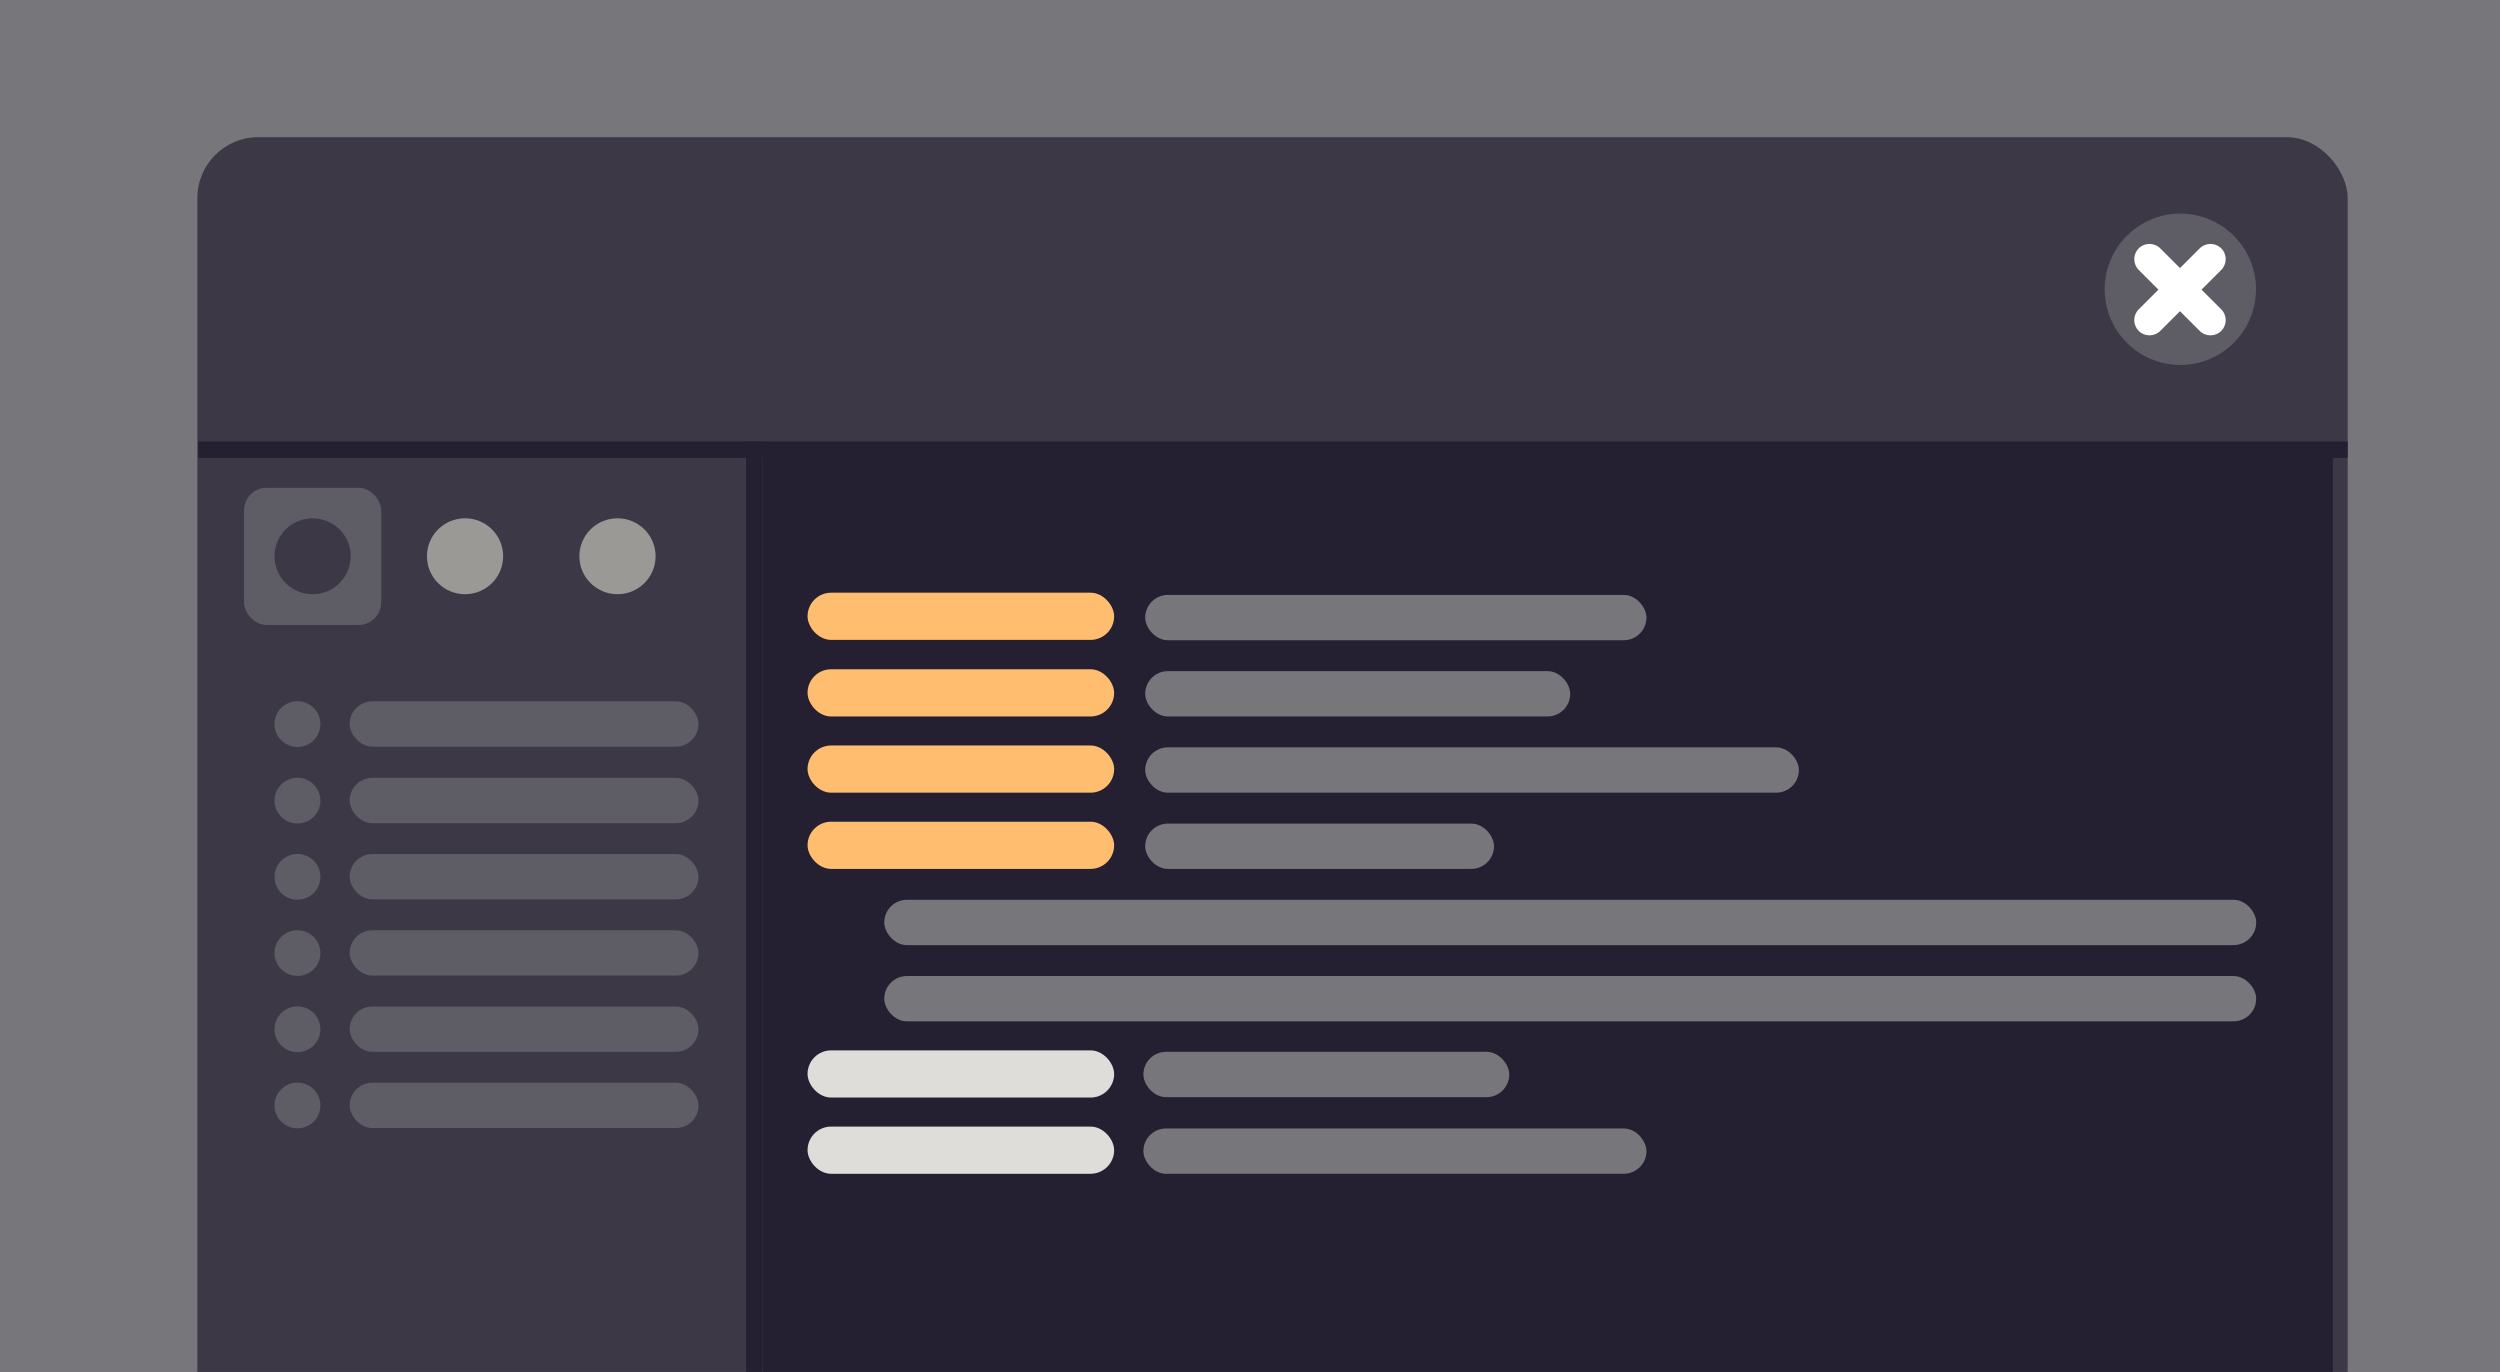 <?xml version="1.0" encoding="UTF-8" standalone="no"?>
<svg
   inkscape:version="1.2.1 (9c6d41e410, 2022-07-14)"
   id="svg8"
   version="1.1"
   viewBox="0 0 164 90"
   height="90"
   width="164"
   sodipodi:docname="preview-dark.svg"
   xmlns:inkscape="http://www.inkscape.org/namespaces/inkscape"
   xmlns:sodipodi="http://sodipodi.sourceforge.net/DTD/sodipodi-0.dtd"
   xmlns="http://www.w3.org/2000/svg"
   xmlns:svg="http://www.w3.org/2000/svg"
   xmlns:rdf="http://www.w3.org/1999/02/22-rdf-syntax-ns#"
   xmlns:cc="http://creativecommons.org/ns#"
   xmlns:dc="http://purl.org/dc/elements/1.1/">
  <rect x="0" y="0" width="164" height="90" fill="#808080" stroke="none"/>
  <defs
     id="defs2">
    <clipPath
       clipPathUnits="userSpaceOnUse"
       id="clipPath1485">
      <rect
         style="fill:#9141ac;fill-opacity:1;stroke:none;stroke-width:2;stroke-linecap:round;stroke-opacity:1;paint-order:markers stroke fill;stop-color:#000000"
         id="rect1487"
         width="165.542"
         height="90.584"
         x="449"
         y="71"
         rx="7.305"
         ry="7.305" />
    </clipPath>
  </defs>
  <sodipodi:namedview
     units="px"
     borderlayer="true"
     inkscape:showpageshadow="false"
     showgrid="true"
     inkscape:document-rotation="0"
     inkscape:current-layer="layer1"
     inkscape:document-units="px"
     inkscape:cy="560"
     inkscape:cx="400"
     inkscape:zoom="0.35"
     inkscape:pageshadow="2"
     inkscape:pageopacity="0"
     borderopacity="1"
     bordercolor="#383838"
     pagecolor="#1f1f1f"
     id="base"
     inkscape:pagecheckerboard="1"
     inkscape:deskcolor="#1f1f1f">
    <inkscape:grid
       type="xygrid"
       id="grid601"
       originx="0"
       originy="0" />
  </sodipodi:namedview>
  <g
     id="layer1"
     inkscape:groupmode="layer"
     inkscape:label="Layer 1">
    <g
       id="g1966"
       clip-path="none"
       transform="translate(-629,-71)">
      <rect
         style="opacity:1;fill:#f6f5f4;fill-opacity:1;stroke:none;stroke-width:2;stroke-linecap:round;stroke-opacity:1;paint-order:markers stroke fill;stop-color:#000000"
         id="rect1962"
         width="168.136"
         height="92.492"
         x="447.797"
         y="69.865"
         rx="0"
         ry="0"
         clip-path="none" />
      <g
         id="g7834">
        <rect
           style="fill:#f6f5f4;fill-opacity:1;stroke:#deddda;stroke-width:2;stroke-linecap:round;stroke-opacity:1;paint-order:markers stroke fill;stop-color:#000000"
           id="rect2039-6"
           width="141.06"
           height="104.613"
           x="461.94"
           y="80"
           rx="3.991"
           ry="3.991" />
        <circle
           style="fill:#c0bfbc;fill-opacity:1;stroke:none;stroke-width:2;stroke-linecap:round;stroke-opacity:1;paint-order:markers stroke fill;stop-color:#000000"
           id="path6750-7"
           cx="592.023"
           cy="89.977"
           r="4.963" />
        <path
           id="path12696-1-3-0-5"
           style="fill:#2e3436;fill-opacity:1;enable-background:new"
           d="m 590,87 c -0.265,4e-5 -0.52,0.105 -0.707,0.293 -0.39,0.391 -0.39,1.024 0,1.414 L 590.586,90 l -1.293,1.293 c -0.39,0.391 -0.39,1.024 0,1.414 0.391,0.39 1.024,0.39 1.414,0 l 1.293,-1.293 1.293,1.293 c 0.391,0.39 1.024,0.39 1.414,0 0.39,-0.391 0.39,-1.024 0,-1.414 L 593.414,90 l 1.293,-1.293 c 0.39,-0.391 0.39,-1.024 0,-1.414 -0.188,-0.188 -0.442,-0.293 -0.707,-0.293 -0.265,4e-5 -0.52,0.105 -0.707,0.293 l -1.293,1.293 -1.293,-1.293 c -0.188,-0.188 -0.442,-0.293 -0.707,-0.293 z" />
        <rect
           style="fill:#deddda;fill-opacity:1;stroke:none;stroke-width:2;stroke-linecap:round;stroke-opacity:1;paint-order:markers stroke fill;stop-color:#000000"
           id="rect6919-3"
           width="141"
           height="1.072"
           x="462"
           y="99.963"
           rx="0"
           ry="0" />
        <rect
           style="fill:#deddda;fill-opacity:1;stroke:none;stroke-width:2;stroke-linecap:round;stroke-opacity:1;paint-order:markers stroke fill;stop-color:#000000"
           id="rect6923-5"
           width="141"
           height="1.072"
           x="99.963"
           y="-499.01"
           rx="0"
           ry="0"
           transform="rotate(90)" />
        <rect
           style="fill:#deddda;fill-opacity:1;stroke:none;stroke-width:2;stroke-linecap:round;stroke-opacity:1;paint-order:markers stroke fill;stop-color:#000000"
           id="rect7086-6"
           width="9"
           height="9"
           x="465"
           y="103"
           rx="1.487"
           ry="1.487" />
        <ellipse
           style="fill:#f6f5f4;fill-opacity:1;stroke:none;stroke-width:2;stroke-linecap:round;stroke-opacity:1;paint-order:markers stroke fill;stop-color:#000000"
           id="path7029-2"
           cx="469.5"
           cy="107.49"
           rx="2.5"
           ry="2.49" />
        <ellipse
           style="fill:#c0bfbc;fill-opacity:1;stroke:none;stroke-width:2;stroke-linecap:round;stroke-opacity:1;paint-order:markers stroke fill;stop-color:#000000"
           id="ellipse7058-9"
           cx="479.5"
           cy="107.49"
           rx="2.5"
           ry="2.49" />
        <ellipse
           style="fill:#c0bfbc;fill-opacity:1;stroke:none;stroke-width:2;stroke-linecap:round;stroke-opacity:1;paint-order:markers stroke fill;stop-color:#000000"
           id="ellipse7060-1"
           cx="489.5"
           cy="107.49"
           rx="2.5"
           ry="2.49" />
        <ellipse
           style="fill:#deddda;fill-opacity:1;stroke:none;stroke-width:2;stroke-linecap:round;stroke-opacity:1;paint-order:markers stroke fill;stop-color:#000000"
           id="ellipse7062-2"
           cx="468.506"
           cy="118.5"
           rx="1.506"
           ry="1.5" />
        <rect
           style="fill:#deddda;fill-opacity:1;stroke:none;stroke-width:2;stroke-linecap:round;stroke-opacity:1;paint-order:markers stroke fill;stop-color:#000000"
           id="rect7064-7"
           width="22.883"
           height="2.973"
           x="471.931"
           y="117.007"
           rx="1.487"
           ry="1.487" />
        <ellipse
           style="fill:#deddda;fill-opacity:1;stroke:none;stroke-width:2;stroke-linecap:round;stroke-opacity:1;paint-order:markers stroke fill;stop-color:#000000"
           id="ellipse7066-0"
           cx="468.506"
           cy="123.52"
           rx="1.506"
           ry="1.5" />
        <rect
           style="fill:#deddda;fill-opacity:1;stroke:none;stroke-width:2;stroke-linecap:round;stroke-opacity:1;paint-order:markers stroke fill;stop-color:#000000"
           id="rect7068-9"
           width="22.883"
           height="2.973"
           x="471.931"
           y="122.027"
           rx="1.487"
           ry="1.487" />
        <ellipse
           style="fill:#deddda;fill-opacity:1;stroke:none;stroke-width:2;stroke-linecap:round;stroke-opacity:1;paint-order:markers stroke fill;stop-color:#000000"
           id="ellipse7070-3"
           cx="468.506"
           cy="128.52"
           rx="1.506"
           ry="1.5" />
        <rect
           style="fill:#deddda;fill-opacity:1;stroke:none;stroke-width:2;stroke-linecap:round;stroke-opacity:1;paint-order:markers stroke fill;stop-color:#000000"
           id="rect7072-6"
           width="22.883"
           height="2.973"
           x="471.931"
           y="127.027"
           rx="1.487"
           ry="1.487" />
        <ellipse
           style="fill:#deddda;fill-opacity:1;stroke:none;stroke-width:2;stroke-linecap:round;stroke-opacity:1;paint-order:markers stroke fill;stop-color:#000000"
           id="ellipse7074-0"
           cx="468.506"
           cy="133.52"
           rx="1.506"
           ry="1.5" />
        <rect
           style="fill:#deddda;fill-opacity:1;stroke:none;stroke-width:2;stroke-linecap:round;stroke-opacity:1;paint-order:markers stroke fill;stop-color:#000000"
           id="rect7076-6"
           width="22.883"
           height="2.973"
           x="471.931"
           y="132.027"
           rx="1.487"
           ry="1.487" />
        <ellipse
           style="fill:#deddda;fill-opacity:1;stroke:none;stroke-width:2;stroke-linecap:round;stroke-opacity:1;paint-order:markers stroke fill;stop-color:#000000"
           id="ellipse7078-2"
           cx="468.506"
           cy="138.52"
           rx="1.506"
           ry="1.5" />
        <rect
           style="fill:#deddda;fill-opacity:1;stroke:none;stroke-width:2;stroke-linecap:round;stroke-opacity:1;paint-order:markers stroke fill;stop-color:#000000"
           id="rect7080-6"
           width="22.883"
           height="2.973"
           x="471.931"
           y="137.027"
           rx="1.487"
           ry="1.487" />
        <ellipse
           style="fill:#deddda;fill-opacity:1;stroke:none;stroke-width:2;stroke-linecap:round;stroke-opacity:1;paint-order:markers stroke fill;stop-color:#000000"
           id="ellipse7082-1"
           cx="468.506"
           cy="143.52"
           rx="1.506"
           ry="1.5" />
        <rect
           style="fill:#deddda;fill-opacity:1;stroke:none;stroke-width:2;stroke-linecap:round;stroke-opacity:1;paint-order:markers stroke fill;stop-color:#000000"
           id="rect7084-8"
           width="22.883"
           height="2.973"
           x="471.931"
           y="142.027"
           rx="1.487"
           ry="1.487" />
        <rect
           style="fill:#deddda;fill-opacity:1;stroke:none;stroke-width:2;stroke-linecap:round;stroke-opacity:1;paint-order:markers stroke fill;stop-color:#000000"
           id="rect7088-7"
           width="103.938"
           height="63.112"
           x="499.029"
           y="100.991"
           rx="0"
           ry="0" />
        <rect
           style="fill:#e66100;fill-opacity:1;stroke:none;stroke-width:2;stroke-linecap:round;stroke-opacity:1;paint-order:markers stroke fill;stop-color:#000000"
           id="rect7169-9"
           width="20.113"
           height="3.096"
           x="501.968"
           y="109.881"
           rx="1.548"
           ry="1.548" />
        <rect
           style="fill:#e66100;fill-opacity:1;stroke:none;stroke-width:2;stroke-linecap:round;stroke-opacity:1;paint-order:markers stroke fill;stop-color:#000000"
           id="rect7171-2"
           width="20.113"
           height="3.096"
           x="501.968"
           y="114.904"
           rx="1.548"
           ry="1.548" />
        <rect
           style="fill:#e66100;fill-opacity:1;stroke:none;stroke-width:2;stroke-linecap:round;stroke-opacity:1;paint-order:markers stroke fill;stop-color:#000000"
           id="rect7173-0"
           width="20.113"
           height="3.096"
           x="501.968"
           y="119.904"
           rx="1.548"
           ry="1.548" />
        <rect
           style="fill:#e66100;fill-opacity:1;stroke:none;stroke-width:2;stroke-linecap:round;stroke-opacity:1;paint-order:markers stroke fill;stop-color:#000000"
           id="rect7175-2"
           width="20.113"
           height="3.096"
           x="501.968"
           y="124.904"
           rx="1.548"
           ry="1.548" />
        <rect
           style="fill:#77767b;fill-opacity:1;stroke:none;stroke-width:2;stroke-linecap:round;stroke-opacity:1;paint-order:markers stroke fill;stop-color:#000000"
           id="rect7177-3"
           width="20.113"
           height="3.096"
           x="501.968"
           y="139.904"
           rx="1.548"
           ry="1.548" />
        <rect
           style="fill:#77767b;fill-opacity:1;stroke:none;stroke-width:2;stroke-linecap:round;stroke-opacity:1;paint-order:markers stroke fill;stop-color:#000000"
           id="rect7179-7"
           width="20.113"
           height="3.096"
           x="501.968"
           y="144.904"
           rx="1.548"
           ry="1.548" />
        <rect
           style="fill:#c0bfbc;fill-opacity:1;stroke:none;stroke-width:2;stroke-linecap:round;stroke-opacity:1;paint-order:markers stroke fill;stop-color:#000000"
           id="rect7181-5"
           width="32.883"
           height="2.973"
           x="524.117"
           y="110.027"
           rx="1.487"
           ry="1.487" />
        <rect
           style="fill:#c0bfbc;fill-opacity:1;stroke:none;stroke-width:2;stroke-linecap:round;stroke-opacity:1;paint-order:markers stroke fill;stop-color:#000000"
           id="rect7183-9"
           width="27.883"
           height="2.973"
           x="524.117"
           y="115.027"
           rx="1.487"
           ry="1.487" />
        <rect
           style="fill:#c0bfbc;fill-opacity:1;stroke:none;stroke-width:2;stroke-linecap:round;stroke-opacity:1;paint-order:markers stroke fill;stop-color:#000000"
           id="rect7185-2"
           width="42.883"
           height="2.973"
           x="524.117"
           y="120.027"
           rx="1.487"
           ry="1.487" />
        <rect
           style="fill:#c0bfbc;fill-opacity:1;stroke:none;stroke-width:2;stroke-linecap:round;stroke-opacity:1;paint-order:markers stroke fill;stop-color:#000000"
           id="rect7187-2"
           width="22.883"
           height="2.973"
           x="524.117"
           y="125.027"
           rx="1.487"
           ry="1.487" />
        <rect
           style="fill:#c0bfbc;fill-opacity:1;stroke:none;stroke-width:2;stroke-linecap:round;stroke-opacity:1;paint-order:markers stroke fill;stop-color:#000000"
           id="rect7189-8"
           width="90"
           height="2.973"
           x="507"
           y="130.027"
           rx="1.487"
           ry="1.487" />
        <rect
           style="fill:#c0bfbc;fill-opacity:1;stroke:none;stroke-width:2;stroke-linecap:round;stroke-opacity:1;paint-order:markers stroke fill;stop-color:#000000"
           id="rect7191-9"
           width="90"
           height="2.973"
           x="507"
           y="135.027"
           rx="1.487"
           ry="1.487" />
        <rect
           style="fill:#c0bfbc;fill-opacity:1;stroke:none;stroke-width:2;stroke-linecap:round;stroke-opacity:1;paint-order:markers stroke fill;stop-color:#000000"
           id="rect7193-7"
           width="24"
           height="2.973"
           x="524"
           y="140"
           rx="1.487"
           ry="1.487" />
        <rect
           style="fill:#c0bfbc;fill-opacity:1;stroke:none;stroke-width:2;stroke-linecap:round;stroke-opacity:1;paint-order:markers stroke fill;stop-color:#000000"
           id="rect7195-3"
           width="33"
           height="2.973"
           x="524"
           y="145.027"
           rx="1.487"
           ry="1.487" />
      </g>
    </g>
    <g
       id="g1456-7"
       clip-path="none"
       transform="translate(-446.993,-71)">
      <rect
         style="opacity:1;fill:#77767b;fill-opacity:1;stroke:none;stroke-width:2;stroke-linecap:round;stroke-opacity:1;paint-order:markers stroke fill;stop-color:#000000"
         id="rect1453-5"
         width="168.145"
         height="93.761"
         x="445.992"
         y="69.822"
         rx="0"
         ry="0" />
      <g
         id="g7872-3">
        <rect
           style="opacity:1;fill:#3d3846;fill-opacity:1;stroke:none;stroke-width:2;stroke-linecap:round;stroke-opacity:1;paint-order:markers stroke fill;stop-color:#000000"
           id="rect2039-5"
           width="141.06"
           height="104.613"
           x="459.94"
           y="80"
           rx="3.991"
           ry="3.991" />
        <circle
           style="opacity:1;fill:#5e5c64;fill-opacity:1;stroke:none;stroke-width:2;stroke-linecap:round;stroke-opacity:1;paint-order:markers stroke fill;stop-color:#000000"
           id="path6750-6"
           cx="590.023"
           cy="89.977"
           r="4.963" />
        <path
           id="path12696-1-3-0-2"
           style="fill:#ffffff;fill-opacity:1;enable-background:new"
           d="m 588,87 c -0.265,4e-5 -0.52,0.105 -0.707,0.293 -0.39,0.391 -0.39,1.024 0,1.414 L 588.586,90 l -1.293,1.293 c -0.39,0.391 -0.39,1.024 0,1.414 0.391,0.39 1.024,0.39 1.414,0 l 1.293,-1.293 1.293,1.293 c 0.391,0.39 1.024,0.39 1.414,0 0.39,-0.391 0.39,-1.024 0,-1.414 L 591.414,90 l 1.293,-1.293 c 0.39,-0.391 0.39,-1.024 0,-1.414 -0.188,-0.188 -0.442,-0.293 -0.707,-0.293 -0.265,4e-5 -0.52,0.105 -0.707,0.293 l -1.293,1.293 -1.293,-1.293 c -0.188,-0.188 -0.442,-0.293 -0.707,-0.293 z" />
        <rect
           style="opacity:1;fill:#241f31;fill-opacity:1;stroke:none;stroke-width:2;stroke-linecap:round;stroke-opacity:1;paint-order:markers stroke fill;stop-color:#000000"
           id="rect6919-9"
           width="141"
           height="1.072"
           x="460"
           y="99.963"
           rx="0"
           ry="0" />
        <rect
           style="opacity:1;fill:#241f31;fill-opacity:1;stroke:none;stroke-width:2;stroke-linecap:round;stroke-opacity:1;paint-order:markers stroke fill;stop-color:#000000"
           id="rect6923-1"
           width="141"
           height="1.072"
           x="99.963"
           y="-497.01"
           rx="0"
           ry="0"
           transform="rotate(90)" />
        <rect
           style="opacity:1;fill:#5e5c64;fill-opacity:1;stroke:none;stroke-width:2;stroke-linecap:round;stroke-opacity:1;paint-order:markers stroke fill;stop-color:#000000"
           id="rect7086-2"
           width="9"
           height="9"
           x="463"
           y="103"
           rx="1.487"
           ry="1.487" />
        <ellipse
           style="fill:#3d3846;fill-opacity:1;stroke:none;stroke-width:2;stroke-linecap:round;stroke-opacity:1;paint-order:markers stroke fill;stop-color:#000000"
           id="path7029-7"
           cx="467.5"
           cy="107.49"
           rx="2.5"
           ry="2.49" />
        <ellipse
           style="fill:#9a9996;fill-opacity:1;stroke:none;stroke-width:2;stroke-linecap:round;stroke-opacity:1;paint-order:markers stroke fill;stop-color:#000000"
           id="ellipse7058-0"
           cx="477.5"
           cy="107.49"
           rx="2.5"
           ry="2.49" />
        <ellipse
           style="fill:#9a9996;fill-opacity:1;stroke:none;stroke-width:2;stroke-linecap:round;stroke-opacity:1;paint-order:markers stroke fill;stop-color:#000000"
           id="ellipse7060-9"
           cx="487.5"
           cy="107.49"
           rx="2.5"
           ry="2.49" />
        <ellipse
           style="fill:#5e5c64;fill-opacity:1;stroke:none;stroke-width:2;stroke-linecap:round;stroke-opacity:1;paint-order:markers stroke fill;stop-color:#000000"
           id="ellipse7062-3"
           cx="466.506"
           cy="118.5"
           rx="1.506"
           ry="1.5" />
        <rect
           style="opacity:1;fill:#5e5c64;fill-opacity:1;stroke:none;stroke-width:2;stroke-linecap:round;stroke-opacity:1;paint-order:markers stroke fill;stop-color:#000000"
           id="rect7064-6"
           width="22.883"
           height="2.973"
           x="469.931"
           y="117.007"
           rx="1.487"
           ry="1.487" />
        <ellipse
           style="fill:#5e5c64;fill-opacity:1;stroke:none;stroke-width:2;stroke-linecap:round;stroke-opacity:1;paint-order:markers stroke fill;stop-color:#000000"
           id="ellipse7066-06"
           cx="466.506"
           cy="123.52"
           rx="1.506"
           ry="1.5" />
        <rect
           style="opacity:1;fill:#5e5c64;fill-opacity:1;stroke:none;stroke-width:2;stroke-linecap:round;stroke-opacity:1;paint-order:markers stroke fill;stop-color:#000000"
           id="rect7068-2"
           width="22.883"
           height="2.973"
           x="469.931"
           y="122.027"
           rx="1.487"
           ry="1.487" />
        <ellipse
           style="fill:#5e5c64;fill-opacity:1;stroke:none;stroke-width:2;stroke-linecap:round;stroke-opacity:1;paint-order:markers stroke fill;stop-color:#000000"
           id="ellipse7070-6"
           cx="466.506"
           cy="128.52"
           rx="1.506"
           ry="1.5" />
        <rect
           style="opacity:1;fill:#5e5c64;fill-opacity:1;stroke:none;stroke-width:2;stroke-linecap:round;stroke-opacity:1;paint-order:markers stroke fill;stop-color:#000000"
           id="rect7072-1"
           width="22.883"
           height="2.973"
           x="469.931"
           y="127.027"
           rx="1.487"
           ry="1.487" />
        <ellipse
           style="fill:#5e5c64;fill-opacity:1;stroke:none;stroke-width:2;stroke-linecap:round;stroke-opacity:1;paint-order:markers stroke fill;stop-color:#000000"
           id="ellipse7074-8"
           cx="466.506"
           cy="133.52"
           rx="1.506"
           ry="1.5" />
        <rect
           style="opacity:1;fill:#5e5c64;fill-opacity:1;stroke:none;stroke-width:2;stroke-linecap:round;stroke-opacity:1;paint-order:markers stroke fill;stop-color:#000000"
           id="rect7076-7"
           width="22.883"
           height="2.973"
           x="469.931"
           y="132.027"
           rx="1.487"
           ry="1.487" />
        <ellipse
           style="fill:#5e5c64;fill-opacity:1;stroke:none;stroke-width:2;stroke-linecap:round;stroke-opacity:1;paint-order:markers stroke fill;stop-color:#000000"
           id="ellipse7078-9"
           cx="466.506"
           cy="138.52"
           rx="1.506"
           ry="1.5" />
        <rect
           style="opacity:1;fill:#5e5c64;fill-opacity:1;stroke:none;stroke-width:2;stroke-linecap:round;stroke-opacity:1;paint-order:markers stroke fill;stop-color:#000000"
           id="rect7080-2"
           width="22.883"
           height="2.973"
           x="469.931"
           y="137.027"
           rx="1.487"
           ry="1.487" />
        <ellipse
           style="fill:#5e5c64;fill-opacity:1;stroke:none;stroke-width:2;stroke-linecap:round;stroke-opacity:1;paint-order:markers stroke fill;stop-color:#000000"
           id="ellipse7082-0"
           cx="466.506"
           cy="143.52"
           rx="1.506"
           ry="1.5" />
        <rect
           style="opacity:1;fill:#5e5c64;fill-opacity:1;stroke:none;stroke-width:2;stroke-linecap:round;stroke-opacity:1;paint-order:markers stroke fill;stop-color:#000000"
           id="rect7084-2"
           width="22.883"
           height="2.973"
           x="469.931"
           y="142.027"
           rx="1.487"
           ry="1.487" />
        <rect
           style="fill:#241f31;fill-opacity:1;stroke:none;stroke-width:2;stroke-linecap:round;stroke-opacity:1;paint-order:markers stroke fill;stop-color:#000000"
           id="rect7088-3"
           width="103.002"
           height="63.112"
           x="497.029"
           y="100.991"
           rx="0"
           ry="0" />
        <rect
           style="opacity:1;fill:#ffbe6f;fill-opacity:1;stroke:none;stroke-width:2;stroke-linecap:round;stroke-opacity:1;paint-order:markers stroke fill;stop-color:#000000"
           id="rect7169-7"
           width="20.113"
           height="3.096"
           x="499.968"
           y="109.881"
           rx="1.548"
           ry="1.548" />
        <rect
           style="opacity:1;fill:#ffbe6f;fill-opacity:1;stroke:none;stroke-width:2;stroke-linecap:round;stroke-opacity:1;paint-order:markers stroke fill;stop-color:#000000"
           id="rect7171-5"
           width="20.113"
           height="3.096"
           x="499.968"
           y="114.904"
           rx="1.548"
           ry="1.548" />
        <rect
           style="opacity:1;fill:#ffbe6f;fill-opacity:1;stroke:none;stroke-width:2;stroke-linecap:round;stroke-opacity:1;paint-order:markers stroke fill;stop-color:#000000"
           id="rect7173-9"
           width="20.113"
           height="3.096"
           x="499.968"
           y="119.904"
           rx="1.548"
           ry="1.548" />
        <rect
           style="opacity:1;fill:#ffbe6f;fill-opacity:1;stroke:none;stroke-width:2;stroke-linecap:round;stroke-opacity:1;paint-order:markers stroke fill;stop-color:#000000"
           id="rect7175-22"
           width="20.113"
           height="3.096"
           x="499.968"
           y="124.904"
           rx="1.548"
           ry="1.548" />
        <rect
           style="opacity:1;fill:#deddda;fill-opacity:1;stroke:none;stroke-width:2;stroke-linecap:round;stroke-opacity:1;paint-order:markers stroke fill;stop-color:#000000"
           id="rect7177-8"
           width="20.113"
           height="3.096"
           x="499.968"
           y="139.904"
           rx="1.548"
           ry="1.548" />
        <rect
           style="opacity:1;fill:#deddda;fill-opacity:1;stroke:none;stroke-width:2;stroke-linecap:round;stroke-opacity:1;paint-order:markers stroke fill;stop-color:#000000"
           id="rect7179-9"
           width="20.113"
           height="3.096"
           x="499.968"
           y="144.904"
           rx="1.548"
           ry="1.548" />
        <rect
           style="opacity:1;fill:#77767b;fill-opacity:1;stroke:none;stroke-width:2;stroke-linecap:round;stroke-opacity:1;paint-order:markers stroke fill;stop-color:#000000"
           id="rect7181-7"
           width="32.883"
           height="2.973"
           x="522.117"
           y="110.027"
           rx="1.487"
           ry="1.487" />
        <rect
           style="opacity:1;fill:#77767b;fill-opacity:1;stroke:none;stroke-width:2;stroke-linecap:round;stroke-opacity:1;paint-order:markers stroke fill;stop-color:#000000"
           id="rect7183-3"
           width="27.883"
           height="2.973"
           x="522.117"
           y="115.027"
           rx="1.487"
           ry="1.487" />
        <rect
           style="opacity:1;fill:#77767b;fill-opacity:1;stroke:none;stroke-width:2;stroke-linecap:round;stroke-opacity:1;paint-order:markers stroke fill;stop-color:#000000"
           id="rect7185-6"
           width="42.883"
           height="2.973"
           x="522.117"
           y="120.027"
           rx="1.487"
           ry="1.487" />
        <rect
           style="opacity:1;fill:#77767b;fill-opacity:1;stroke:none;stroke-width:2;stroke-linecap:round;stroke-opacity:1;paint-order:markers stroke fill;stop-color:#000000"
           id="rect7187-1"
           width="22.883"
           height="2.973"
           x="522.117"
           y="125.027"
           rx="1.487"
           ry="1.487" />
        <rect
           style="opacity:1;fill:#77767b;fill-opacity:1;stroke:none;stroke-width:2;stroke-linecap:round;stroke-opacity:1;paint-order:markers stroke fill;stop-color:#000000"
           id="rect7189-2"
           width="90"
           height="2.973"
           x="505"
           y="130.027"
           rx="1.487"
           ry="1.487" />
        <rect
           style="opacity:1;fill:#77767b;fill-opacity:1;stroke:none;stroke-width:2;stroke-linecap:round;stroke-opacity:1;paint-order:markers stroke fill;stop-color:#000000"
           id="rect7191-93"
           width="90"
           height="2.973"
           x="505"
           y="135.027"
           rx="1.487"
           ry="1.487" />
        <rect
           style="opacity:1;fill:#77767b;fill-opacity:1;stroke:none;stroke-width:2;stroke-linecap:round;stroke-opacity:1;paint-order:markers stroke fill;stop-color:#000000"
           id="rect7193-1"
           width="24"
           height="2.973"
           x="522"
           y="140"
           rx="1.487"
           ry="1.487" />
        <rect
           style="opacity:1;fill:#77767b;fill-opacity:1;stroke:none;stroke-width:2;stroke-linecap:round;stroke-opacity:1;paint-order:markers stroke fill;stop-color:#000000"
           id="rect7195-9"
           width="33"
           height="2.973"
           x="522"
           y="145.027"
           rx="1.487"
           ry="1.487" />
      </g>
    </g>
  </g>
</svg>
